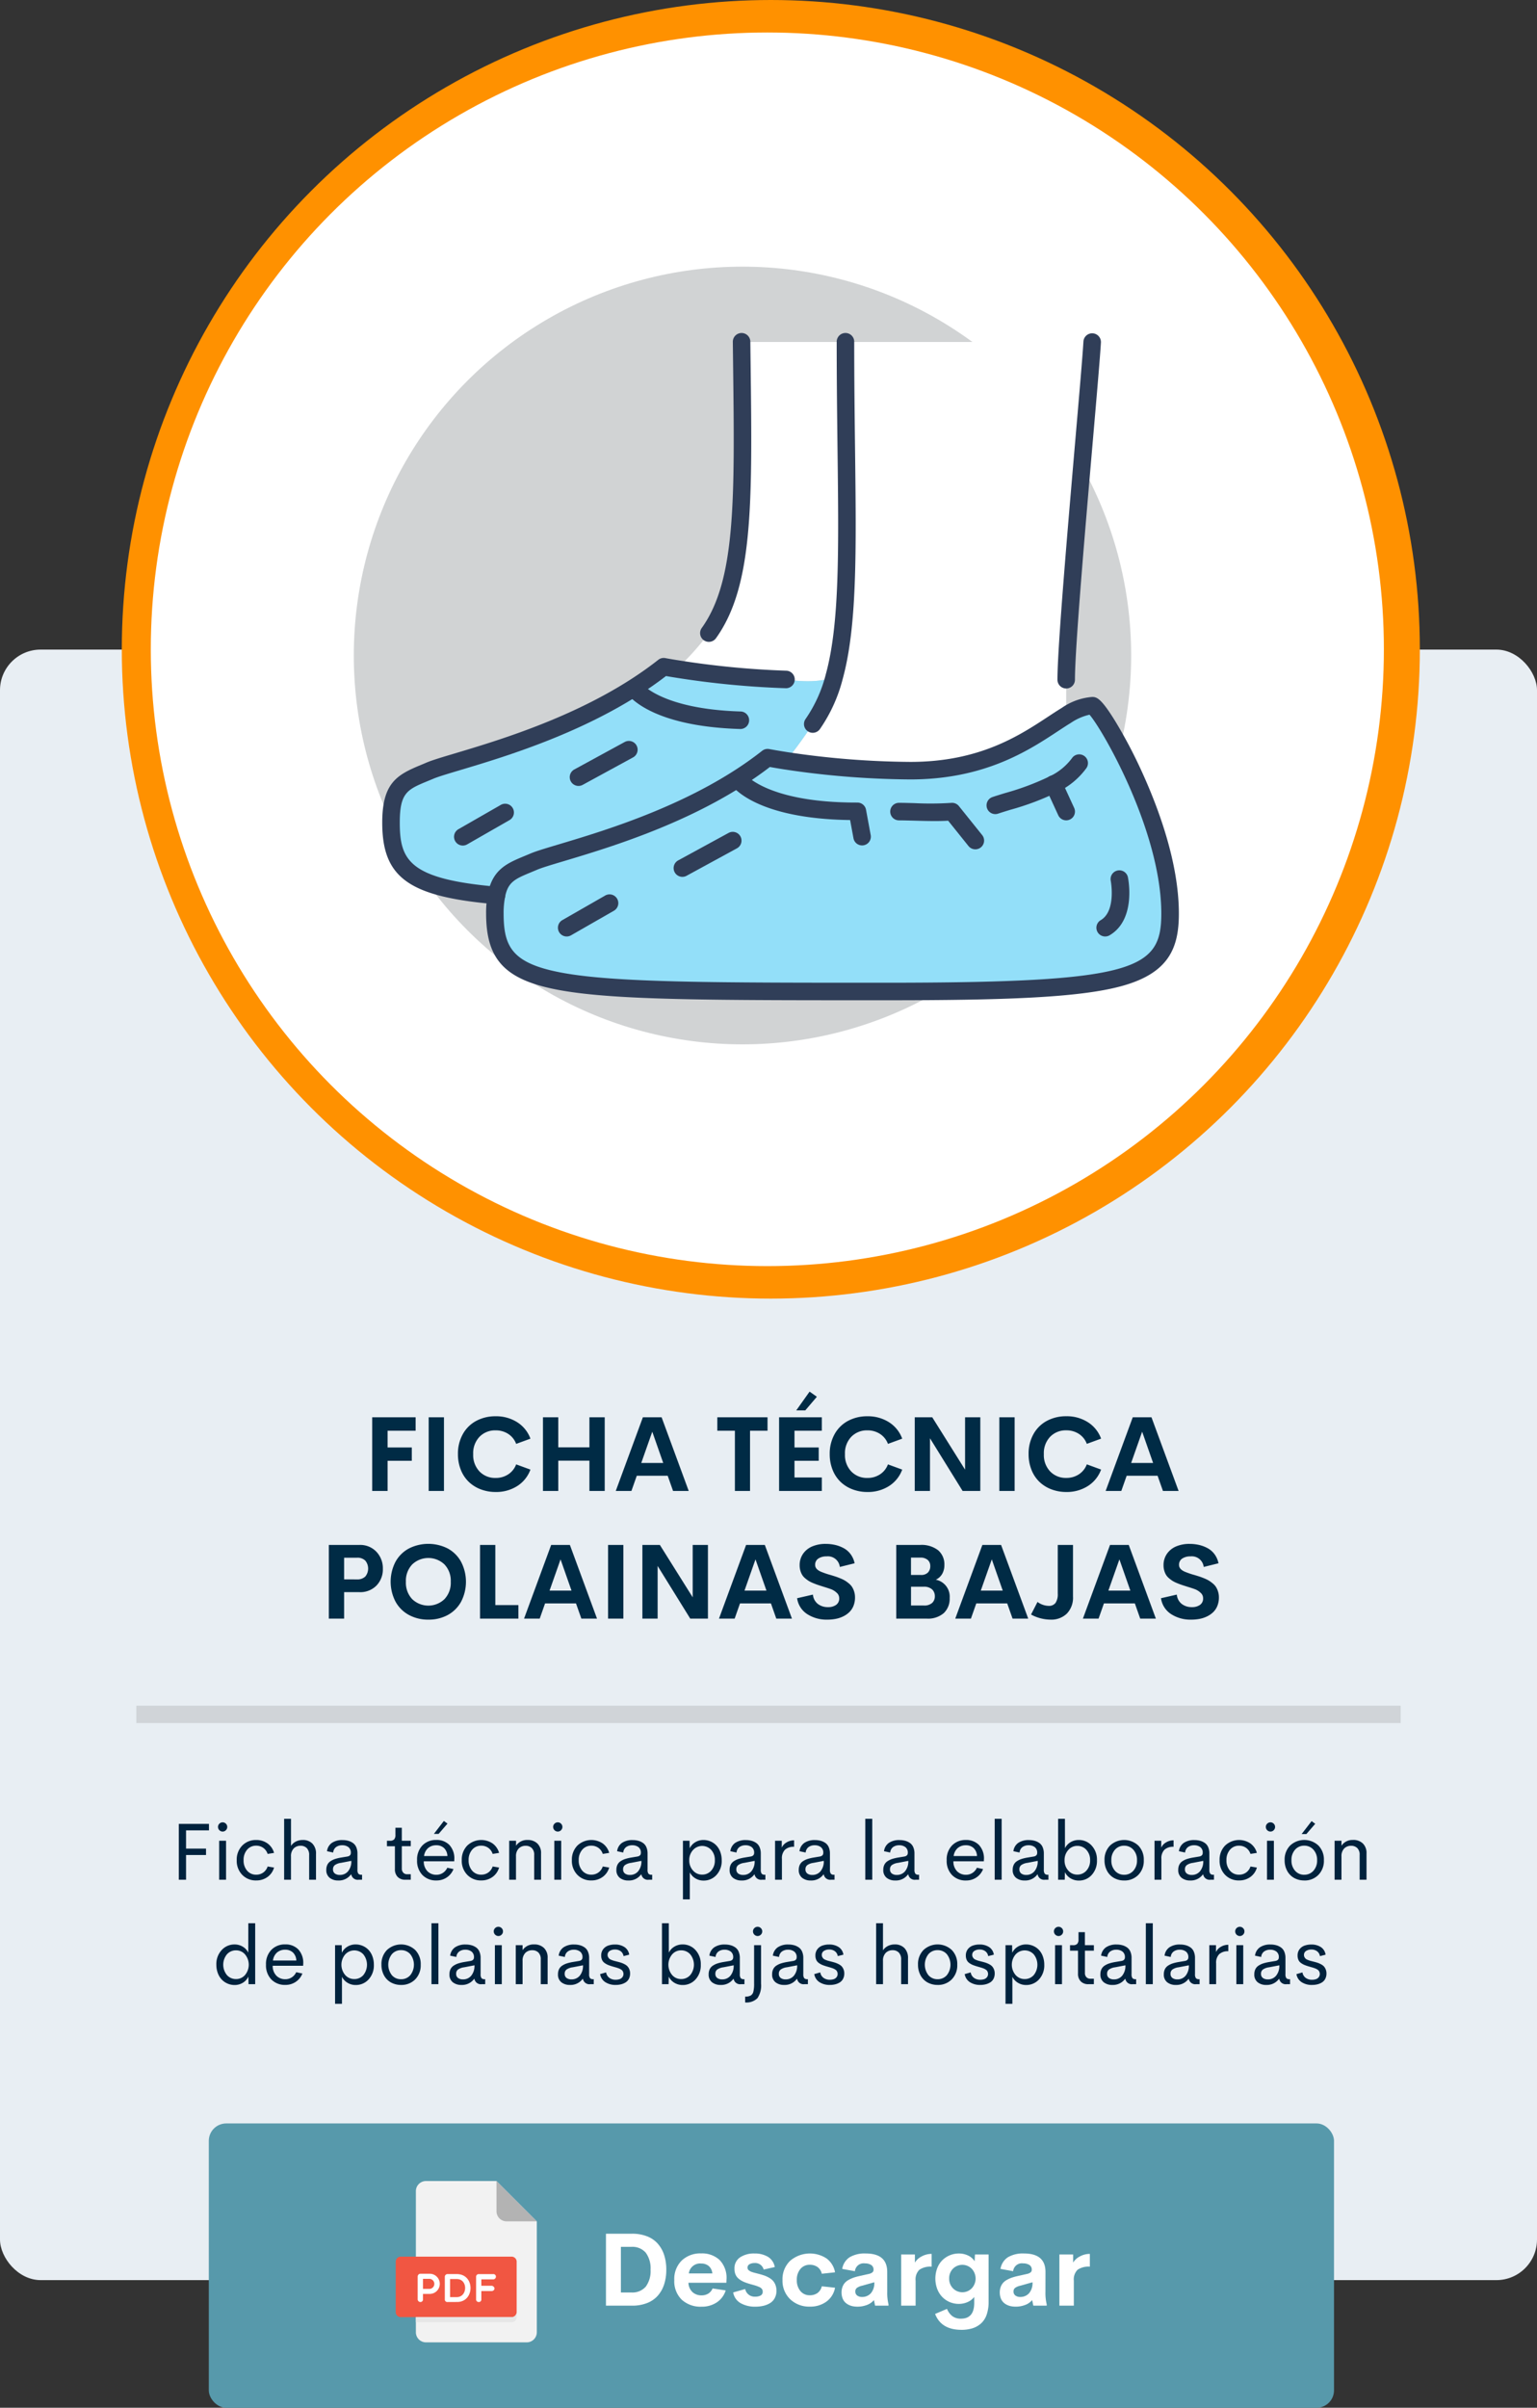 <svg xmlns="http://www.w3.org/2000/svg" width="265" height="414.95" viewBox="0 0 265 414.95">
  <rect x="0" y="0" width="265" height="414.95" fill="#333333" stroke="none"/>
  <g id="Grupo_13607" data-name="Grupo 13607" transform="translate(-4629 1803.95)">
    <rect id="Rectángulo_3321" data-name="Rectángulo 3321" width="265" height="281" rx="7" transform="translate(4629 -1692)" fill="#e8eef3"/>
    <circle id="Elipse_857" data-name="Elipse 857" cx="111.9" cy="111.9" r="111.9" transform="translate(4650 -1803.95)" fill="#ff9100"/>
    <circle id="Elipse_860" data-name="Elipse 860" cx="106.3" cy="106.3" r="106.3" transform="translate(4655 -1798.35)" fill="#fff"/>
    <line id="Línea_245" data-name="Línea 245" x2="218" transform="translate(4652.5 -1508.5)" fill="none" stroke="#707070" stroke-width="3" opacity="0.2"/>
    <g id="Grupo_13602" data-name="Grupo 13602" transform="translate(4690 -1757.996)">
      <circle id="Elipse_514" data-name="Elipse 514" cx="67.014" cy="67.014" r="67.014" fill="#d1d3d4"/>
      <g id="Grupo_13269" data-name="Grupo 13269" transform="translate(4.903 11.471)">
        <g id="Grupo_13268" data-name="Grupo 13268">
          <g id="Grupo_13267" data-name="Grupo 13267">
            <g id="Grupo_13265" data-name="Grupo 13265" transform="translate(1.511 1.511)">
              <path id="Trazado_19660" data-name="Trazado 19660" d="M2206.464,5054.658c1.3,0,13.432,20.149,13.432,35.821,0,11.574-7.1,13.432-49.252,13.432-58.386,0-67.162,0-67.162-13.432a15.342,15.342,0,0,1,.269-3.114c.717-3.826,3.046-4.386,6.447-5.842,4.165-1.769,25.365-6.157,40.3-17.91,0,0,1.163.223,3.179.538a149.388,149.388,0,0,0,21.447,1.7c14.351,0,21.716-6.38,26.865-9.515A9.136,9.136,0,0,1,2206.464,5054.658Z" transform="translate(-2085.572 -4991.973)" fill="#93dff9"/>
              <path id="Trazado_19661" data-name="Trazado 19661" d="M2311.146,4863.357c3.2-11.71,1.926-29.821,1.926-57.648h42.536c-.38,6.716-4.478,49.812-4.478,58.207v6.157c-5.149,3.135-12.514,9.514-26.865,9.514a149.568,149.568,0,0,1-21.448-1.7,76.32,76.32,0,0,0,4.613-6.335A25.326,25.326,0,0,0,2311.146,4863.357Z" transform="translate(-2234.715 -4805.709)" fill="#fff"/>
              <path id="Trazado_19662" data-name="Trazado 19662" d="M2257.061,4805.709c0,27.827,1.277,45.938-1.926,57.648-2.864,1.456-8.328.516-8.328.516a151.378,151.378,0,0,1-18.85-1.815,44.826,44.826,0,0,0,5.553-6.179c6.491-9.044,5.931-24.425,5.64-50.17Z" transform="translate(-2178.705 -4805.709)" fill="#fff"/>
              <path id="Trazado_19663" data-name="Trazado 19663" d="M2108.784,5029.663a25.3,25.3,0,0,1-3.714,8.194,76.433,76.433,0,0,1-4.613,6.336c-2.016-.314-3.179-.538-3.179-.538-14.933,11.754-36.133,16.142-40.3,17.911-3.4,1.455-5.73,2.015-6.447,5.841-15.044-1.3-18.179-4.521-18.179-12.558,0-6.717,2.552-7.186,6.717-8.955s25.365-6.156,40.3-17.91c0,0,.806.157,2.239.381a151.3,151.3,0,0,0,18.85,1.814S2105.92,5031.119,2108.784,5029.663Z" transform="translate(-2032.354 -4972.016)" fill="#93dff9"/>
            </g>
            <g id="Grupo_13266" data-name="Grupo 13266">
              <path id="Trazado_19664" data-name="Trazado 19664" d="M2245.52,4852.9a1.511,1.511,0,0,1-1.227-2.392c5.854-8.157,5.685-22.109,5.406-45.224q-.024-1.98-.048-4.049a1.511,1.511,0,1,1,3.021-.034q.023,2.068.048,4.046c.287,23.734.461,38.059-5.972,47.022A1.509,1.509,0,0,1,2245.52,4852.9Z" transform="translate(-2189.205 -4799.708)" fill="#303e58"/>
              <path id="Trazado_19665" data-name="Trazado 19665" d="M2490.2,4860.937a1.511,1.511,0,0,1-1.511-1.511c0-5.574,1.786-26.276,3.089-41.392.677-7.842,1.261-14.614,1.39-16.9a1.511,1.511,0,0,1,3.017.171c-.132,2.332-.69,8.8-1.4,16.99-1.3,15.062-3.079,35.688-3.079,41.132A1.511,1.511,0,0,1,2490.2,4860.937Z" transform="translate(-2372.273 -4799.708)" fill="#303e58"/>
              <path id="Trazado_19666" data-name="Trazado 19666" d="M2316.648,4868.572a1.511,1.511,0,0,1-1.227-2.392,23.815,23.815,0,0,0,3.485-7.713c2.377-8.687,2.224-21.316,2.014-38.794-.066-5.509-.141-11.753-.141-18.453a1.511,1.511,0,1,1,3.021,0c0,6.682.075,12.917.142,18.417.213,17.724.367,30.531-2.121,39.629a26.771,26.771,0,0,1-3.944,8.676A1.509,1.509,0,0,1,2316.648,4868.572Z" transform="translate(-2242.423 -4799.708)" fill="#303e58"/>
              <path id="Trazado_19667" data-name="Trazado 19667" d="M2166.155,5100.933c-29.736,0-46.117,0-55.739-1.7-9.549-1.689-12.934-5.154-12.934-13.241a16.729,16.729,0,0,1,.3-3.408c.8-4.223,3.364-5.287,6.335-6.518.322-.133.655-.271,1-.418.961-.409,2.6-.9,4.864-1.575,8.228-2.46,23.543-7.041,35.094-16.133a1.508,1.508,0,0,1,1.219-.3c.012,0,1.166.222,3.125.529a147.745,147.745,0,0,0,21.217,1.683c11.889,0,18.732-4.5,23.729-7.785.826-.543,1.607-1.057,2.351-1.509a10.631,10.631,0,0,1,5.263-1.9c.813,0,1.572.295,3.931,4.109a82.471,82.471,0,0,1,4.646,8.808c2.9,6.357,6.366,15.753,6.366,24.415,0,5.894-1.689,10.277-9.933,12.514C2199.5,5100.535,2186.346,5100.933,2166.155,5100.933Zm-19.755-40.2c-11.929,9.167-27.261,13.752-35.556,16.233-2.091.625-3.742,1.119-4.545,1.46-.352.151-.7.293-1.028.431-2.769,1.147-4.032,1.67-4.525,4.3l-.007.033a13.991,13.991,0,0,0-.237,2.8c0,5.822,1.508,8.685,10.439,10.265,9.362,1.656,26.621,1.656,55.213,1.656,43.339,0,47.741-2.26,47.741-11.921,0-14.141-10.122-31.7-12.379-34.273a9.49,9.49,0,0,0-3.235,1.423c-.7.425-1.457.924-2.261,1.453-5.016,3.3-12.595,8.281-25.389,8.281a150.625,150.625,0,0,1-21.671-1.718h-.009C2147.814,5060.977,2146.948,5060.829,2146.4,5060.731Zm54.875-9.259Z" transform="translate(-2079.572 -4985.973)" fill="#303e58"/>
              <path id="Trazado_19668" data-name="Trazado 19668" d="M2227.384,5148.713a1.511,1.511,0,0,1-.724-2.838l8.708-4.747a1.511,1.511,0,0,1,1.446,2.653l-8.708,4.747A1.505,1.505,0,0,1,2227.384,5148.713Z" transform="translate(-2175.633 -5055.022)" fill="#303e58"/>
              <path id="Trazado_19669" data-name="Trazado 19669" d="M2148.164,5191.12a1.511,1.511,0,0,1-.753-2.821l7.342-4.208a1.511,1.511,0,1,1,1.5,2.621l-7.342,4.208A1.5,1.5,0,0,1,2148.164,5191.12Z" transform="translate(-2116.361 -5087.153)" fill="#303e58"/>
              <path id="Trazado_19670" data-name="Trazado 19670" d="M2516.872,5178.62a1.511,1.511,0,0,1-.767-2.813c2.707-1.589,1.737-6.757,1.726-6.809a1.511,1.511,0,0,1,2.958-.614c.062.3,1.467,7.316-3.154,10.028A1.5,1.5,0,0,1,2516.872,5178.62Z" transform="translate(-2392.229 -5074.653)" fill="#303e58"/>
              <path id="Trazado_19671" data-name="Trazado 19671" d="M2441.652,5098.252a1.511,1.511,0,0,1-.482-2.943c.666-.224,1.42-.454,2.22-.7a44.887,44.887,0,0,0,7.611-2.855,10.187,10.187,0,0,0,3.86-3.133,1.511,1.511,0,0,1,2.508,1.686,13.1,13.1,0,0,1-4.968,4.125,47.234,47.234,0,0,1-8.128,3.067c-.778.237-1.513.462-2.138.672A1.5,1.5,0,0,1,2441.652,5098.252Z" transform="translate(-2335.95 -5015.374)" fill="#303e58"/>
              <path id="Trazado_19672" data-name="Trazado 19672" d="M2388.848,5129.136a1.507,1.507,0,0,1-1.179-.564l-3.506-4.368c-1.769.108-3.948.047-5.9-.007-.957-.026-1.86-.051-2.576-.051a1.511,1.511,0,1,1,0-3.022c.758,0,1.682.026,2.661.053a55.946,55.946,0,0,0,6.339-.044,1.512,1.512,0,0,1,1.334.557l4.007,4.991a1.51,1.51,0,0,1-1.177,2.457Z" transform="translate(-2286.592 -5040.191)" fill="#303e58"/>
              <path id="Trazado_19673" data-name="Trazado 19673" d="M2287.456,5113.621a1.51,1.51,0,0,1-1.484-1.236l-.58-3.137c-16.145-.225-20.219-5.631-20.64-6.263l2.515-1.675-.018-.026c.036.05,3.788,4.95,19.2,4.95.069,0,.134.006.2,0a1.511,1.511,0,0,1,1.486,1.236l.807,4.366a1.509,1.509,0,0,1-1.487,1.785Z" transform="translate(-2204.724 -5025.347)" fill="#303e58"/>
              <path id="Trazado_19674" data-name="Trazado 19674" d="M2483.747,5110.1a1.51,1.51,0,0,1-1.374-.881l-2.171-4.725a1.511,1.511,0,1,1,2.746-1.261l2.171,4.725a1.511,1.511,0,0,1-1.372,2.142Z" transform="translate(-2365.821 -5026.149)" fill="#303e58"/>
              <path id="Trazado_19675" data-name="Trazado 19675" d="M2046.045,5064.429c-.044,0-.087,0-.132-.006-14.99-1.293-19.56-4.579-19.56-14.062,0-6.844,2.541-8.239,6.685-9.949.307-.127.624-.257.951-.4.958-.406,2.594-.9,4.86-1.574,8.228-2.46,23.542-7.041,35.094-16.132a1.506,1.506,0,0,1,1.223-.3c.008,0,.8.155,2.182.37a149.694,149.694,0,0,0,18.663,1.8,1.511,1.511,0,0,1-.091,3.021,152.85,152.85,0,0,1-19.045-1.833c-.679-.105-1.219-.2-1.6-.264-11.929,9.166-27.261,13.751-35.556,16.232-2.09.625-3.742,1.119-4.545,1.46-.337.144-.664.278-.98.408-3.5,1.446-4.816,1.987-4.816,7.156,0,6.527,1.657,9.746,16.8,11.053a1.511,1.511,0,0,1-.128,3.016Z" transform="translate(-2026.354 -4966.015)" fill="#303e58"/>
              <path id="Trazado_19676" data-name="Trazado 19676" d="M2156.255,5086.476a1.511,1.511,0,0,1-.724-2.838l8.708-4.746a1.511,1.511,0,0,1,1.446,2.653l-8.708,4.747A1.506,1.506,0,0,1,2156.255,5086.476Z" transform="translate(-2122.415 -5008.455)" fill="#303e58"/>
              <path id="Trazado_19677" data-name="Trazado 19677" d="M2077.035,5128.883a1.511,1.511,0,0,1-.753-2.822l7.341-4.209a1.511,1.511,0,0,1,1.5,2.622l-7.341,4.208A1.5,1.5,0,0,1,2077.035,5128.883Z" transform="translate(-2063.142 -5040.586)" fill="#303e58"/>
              <path id="Trazado_19678" data-name="Trazado 19678" d="M2213.259,5047h-.046c-15.317-.458-19.2-5.658-19.594-6.25l2.518-1.67-.018-.026c.032.045,3.435,4.514,17.184,4.926a1.511,1.511,0,0,1-.044,3.021Z" transform="translate(-2151.502 -4978.789)" fill="#303e58"/>
            </g>
          </g>
        </g>
      </g>
    </g>
    <path id="Trazado_20125" data-name="Trazado 20125" d="M43.661,6.62H38.827V9.5H43V11.8H38.827V17H36.173V4.3h7.488ZM45.911,17V4.3h2.637V17Zm11.54.176a7.089,7.089,0,0,1-2.588-.466,6.087,6.087,0,0,1-2.061-1.3,5.864,5.864,0,0,1-1.354-2.065,7.2,7.2,0,0,1-.492-2.7A6.879,6.879,0,0,1,51.8,7.2a5.744,5.744,0,0,1,2.316-2.281,6.935,6.935,0,0,1,3.335-.791,6.739,6.739,0,0,1,3.727,1.028,5.629,5.629,0,0,1,2.276,2.83l-2.461.9a3.479,3.479,0,0,0-1.362-1.714,3.891,3.891,0,0,0-2.18-.615,3.73,3.73,0,0,0-2.777,1.107,4.075,4.075,0,0,0-1.09,2.988,4.081,4.081,0,0,0,1.094,2.993,3.726,3.726,0,0,0,2.773,1.112,3.876,3.876,0,0,0,2.175-.62,3.5,3.5,0,0,0,1.367-1.718l2.461.9a5.652,5.652,0,0,1-2.276,2.834A6.718,6.718,0,0,1,57.451,17.176ZM73.623,4.3H76.26V17H73.623V11.779h-5.37V17H65.616V4.3h2.637V9.485h5.37ZM88.046,17l-.923-2.619H81.788L80.865,17h-2.7L82.843,4.3h3.226L90.744,17Zm-5.484-4.825H86.35L84.46,6.787ZM104.332,4.3V6.62h-3.015V17h-2.61V6.62H95.675V4.3ZM112.84.767l-2,2.347h-1.556l2.3-3.234Zm.853,5.854h-4.711V9.5h4.175V11.8h-4.175v2.874h4.711V17h-7.365V4.3h7.365Zm7.857,10.556a7.089,7.089,0,0,1-2.588-.466,6.087,6.087,0,0,1-2.061-1.3,5.864,5.864,0,0,1-1.354-2.065,7.2,7.2,0,0,1-.492-2.7A6.879,6.879,0,0,1,115.9,7.2a5.744,5.744,0,0,1,2.316-2.281,6.935,6.935,0,0,1,3.335-.791,6.739,6.739,0,0,1,3.727,1.028,5.629,5.629,0,0,1,2.276,2.83l-2.461.9a3.479,3.479,0,0,0-1.362-1.714,3.891,3.891,0,0,0-2.18-.615,3.73,3.73,0,0,0-2.777,1.107,4.075,4.075,0,0,0-1.09,2.988,4.081,4.081,0,0,0,1.094,2.993,3.726,3.726,0,0,0,2.773,1.112,3.876,3.876,0,0,0,2.175-.62,3.5,3.5,0,0,0,1.367-1.718l2.461.9a5.652,5.652,0,0,1-2.276,2.834A6.718,6.718,0,0,1,121.55,17.176ZM138.39,4.3h2.628V17h-3.05l-5.625-9.079V17h-2.628V4.3h3.015l5.66,9.026ZM144.3,17V4.3h2.637V17Zm11.54.176a7.089,7.089,0,0,1-2.588-.466,6.087,6.087,0,0,1-2.061-1.3,5.864,5.864,0,0,1-1.354-2.065,7.2,7.2,0,0,1-.492-2.7,6.879,6.879,0,0,1,.844-3.45,5.744,5.744,0,0,1,2.316-2.281,6.935,6.935,0,0,1,3.335-.791,6.739,6.739,0,0,1,3.727,1.028,5.629,5.629,0,0,1,2.276,2.83l-2.461.9a3.479,3.479,0,0,0-1.362-1.714,3.891,3.891,0,0,0-2.18-.615,3.73,3.73,0,0,0-2.777,1.107,4.075,4.075,0,0,0-1.09,2.988,4.081,4.081,0,0,0,1.094,2.993,3.726,3.726,0,0,0,2.773,1.112,3.876,3.876,0,0,0,2.175-.62,3.5,3.5,0,0,0,1.367-1.718l2.461.9a5.652,5.652,0,0,1-2.276,2.834A6.718,6.718,0,0,1,155.845,17.176ZM172.509,17l-.923-2.619h-5.335L165.328,17h-2.7l4.676-12.7h3.226L175.207,17Zm-5.484-4.825h3.788l-1.89-5.388ZM33.976,26.3A3.822,3.822,0,0,1,36.9,27.482,4.112,4.112,0,0,1,38.01,30.4a4.011,4.011,0,0,1-1.1,2.9,3.891,3.891,0,0,1-2.936,1.138H31.33V39H28.693V26.3Zm-.439,5.941a1.938,1.938,0,0,0,1.45-.5,2.166,2.166,0,0,0,0-2.733,1.92,1.92,0,0,0-1.446-.505H31.33v3.735ZM45.85,39.176a6.9,6.9,0,0,1-3.335-.8,5.766,5.766,0,0,1-2.316-2.29,7.465,7.465,0,0,1,0-6.9,5.744,5.744,0,0,1,2.316-2.281,7.418,7.418,0,0,1,6.667,0A5.752,5.752,0,0,1,51.492,29.2a7.465,7.465,0,0,1,0,6.9,5.766,5.766,0,0,1-2.316,2.29A6.885,6.885,0,0,1,45.85,39.176Zm-2.777-3.529a4.025,4.025,0,0,0,5.555,0,4.1,4.1,0,0,0,1.09-3,4.075,4.075,0,0,0-1.09-2.988,4.036,4.036,0,0,0-5.555,0,4.075,4.075,0,0,0-1.09,2.988A4.1,4.1,0,0,0,43.072,35.647ZM57.4,36.671H61.38V39H54.762V26.3H57.4ZM72.234,39l-.923-2.619H65.977L65.054,39h-2.7l4.676-12.7h3.226L74.933,39ZM66.75,34.175h3.788l-1.89-5.388ZM76.84,39V26.3h2.637V39ZM91.43,26.3h2.628V39h-3.05l-5.625-9.079V39H82.755V26.3H85.77l5.66,9.026ZM105.844,39l-.923-2.619H99.586L98.663,39h-2.7l4.676-12.7h3.226L108.542,39Zm-5.484-4.825h3.788l-1.89-5.388Zm14.309,5a6.136,6.136,0,0,1-3.524-.971,3.9,3.9,0,0,1-1.714-2.72l2.725-.624a2.314,2.314,0,0,0,.839,1.6,2.785,2.785,0,0,0,1.78.558,2.3,2.3,0,0,0,1.389-.391,1.319,1.319,0,0,0,.527-1.156,1.233,1.233,0,0,0-.448-.94,2.929,2.929,0,0,0-.892-.576q-.444-.171-1.428-.47-.132-.044-.193-.062-.5-.158-.809-.264t-.76-.294a5.063,5.063,0,0,1-.738-.369,5.405,5.405,0,0,1-.611-.457,2.394,2.394,0,0,1-.51-.584,3.1,3.1,0,0,1-.308-.729,3.219,3.219,0,0,1-.123-.905,3.4,3.4,0,0,1,.593-2,3.633,3.633,0,0,1,1.6-1.274,5.822,5.822,0,0,1,2.29-.426,7.233,7.233,0,0,1,1.657.185,5.8,5.8,0,0,1,1.481.567,3.628,3.628,0,0,1,1.182,1.046,3.933,3.933,0,0,1,.672,1.542l-2.549.633a2.065,2.065,0,0,0-2.285-1.819,2.5,2.5,0,0,0-1.415.369,1.251,1.251,0,0,0-.554,1.116q0,.694.923,1.125a13.752,13.752,0,0,0,1.767.606q.519.158.844.264t.817.308a5.68,5.68,0,0,1,.8.391,5.918,5.918,0,0,1,.668.488,2.627,2.627,0,0,1,.567.633,3.422,3.422,0,0,1,.347.787,3.288,3.288,0,0,1,.141.98,3.85,3.85,0,0,1-.255,1.433,3.118,3.118,0,0,1-.7,1.081,4.058,4.058,0,0,1-1.05.743,5.1,5.1,0,0,1-1.292.439A7.431,7.431,0,0,1,114.668,39.176Zm18.677-6.882a2.971,2.971,0,0,1,2.391,3.146,3.41,3.41,0,0,1-1.011,2.606,4.176,4.176,0,0,1-2.971.954h-5.229V26.3h4.113a4.66,4.66,0,0,1,3.107.918,3.186,3.186,0,0,1,1.077,2.562,2.988,2.988,0,0,1-.374,1.507A2.46,2.46,0,0,1,133.345,32.294Zm-2.681-3.806h-1.6v2.988h1.714a1.606,1.606,0,0,0,1.213-.422,1.534,1.534,0,0,0,.4-1.107,1.363,1.363,0,0,0-.439-1.059A1.859,1.859,0,0,0,130.664,28.488Zm.6,8.253a2.025,2.025,0,0,0,1.455-.448,1.524,1.524,0,0,0,.461-1.143,1.6,1.6,0,0,0-.466-1.178,2.061,2.061,0,0,0-1.5-.466h-2.145v3.234ZM146.581,39l-.923-2.619h-5.335L139.4,39h-2.7l4.676-12.7H144.6L149.279,39ZM141.1,34.175h3.788L143,28.787Zm12.023,5a7.182,7.182,0,0,1-3.357-.879l1.116-2.171a3.317,3.317,0,0,0,1.925.677,1.389,1.389,0,0,0,1.178-.505,2.653,2.653,0,0,0,.387-1.6V26.3H157v8.886a3.949,3.949,0,0,1-1.059,2.949A3.855,3.855,0,0,1,153.12,39.176ZM168.589,39l-.923-2.619h-5.335L161.408,39h-2.7l4.676-12.7h3.226L171.287,39ZM163.1,34.175h3.788L165,28.787Zm14.309,5a6.136,6.136,0,0,1-3.524-.971,3.9,3.9,0,0,1-1.714-2.72l2.725-.624a2.314,2.314,0,0,0,.839,1.6,2.785,2.785,0,0,0,1.78.558,2.3,2.3,0,0,0,1.389-.391,1.319,1.319,0,0,0,.527-1.156,1.233,1.233,0,0,0-.448-.94,2.929,2.929,0,0,0-.892-.576q-.444-.171-1.428-.47-.132-.044-.193-.062-.5-.158-.809-.264t-.76-.294a5.063,5.063,0,0,1-.738-.369,5.405,5.405,0,0,1-.611-.457,2.394,2.394,0,0,1-.51-.584,3.1,3.1,0,0,1-.308-.729,3.219,3.219,0,0,1-.123-.905,3.4,3.4,0,0,1,.593-2,3.633,3.633,0,0,1,1.6-1.274,5.822,5.822,0,0,1,2.29-.426,7.233,7.233,0,0,1,1.657.185,5.8,5.8,0,0,1,1.481.567,3.628,3.628,0,0,1,1.182,1.046,3.933,3.933,0,0,1,.672,1.542l-2.549.633a2.065,2.065,0,0,0-2.285-1.819,2.5,2.5,0,0,0-1.415.369,1.251,1.251,0,0,0-.554,1.116q0,.694.923,1.125a13.752,13.752,0,0,0,1.767.606q.519.158.844.264t.817.308a5.68,5.68,0,0,1,.8.391,5.918,5.918,0,0,1,.668.488,2.627,2.627,0,0,1,.567.633,3.422,3.422,0,0,1,.347.787,3.288,3.288,0,0,1,.141.98,3.85,3.85,0,0,1-.255,1.433,3.118,3.118,0,0,1-.7,1.081,4.058,4.058,0,0,1-1.05.743,5.1,5.1,0,0,1-1.292.439A7.431,7.431,0,0,1,177.413,39.176Z" transform="translate(4657 -1564)" fill="#002b45"/>
    <path id="Trazado_20130" data-name="Trazado 20130" d="M8.029,5.489H4.078V8.634H7.523V9.741H4.078V14H2.827V4.375h5.2Zm2.358.212a.805.805,0,0,1-.8-.8.758.758,0,0,1,.236-.561.775.775,0,0,1,.564-.232.767.767,0,0,1,.557.232.758.758,0,0,1,.236.561.77.77,0,0,1-.236.564A.762.762,0,0,1,10.387,5.7Zm-.6,8.3V7.28h1.189V14Zm6.385.123a3.237,3.237,0,0,1-2.406-.964,3.438,3.438,0,0,1-.95-2.522,3.445,3.445,0,0,1,.947-2.522,3.234,3.234,0,0,1,2.41-.964,3.26,3.26,0,0,1,1.945.588,2.967,2.967,0,0,1,1.131,1.634l-1.107.178A2.045,2.045,0,0,0,17.38,8.5a2.066,2.066,0,0,0-1.217-.369,1.987,1.987,0,0,0-1.555.69A2.63,2.63,0,0,0,14,10.637a2.617,2.617,0,0,0,.612,1.808,1.991,1.991,0,0,0,1.555.687,2.066,2.066,0,0,0,1.217-.369,2.045,2.045,0,0,0,.759-1.046l1.107.185a2.97,2.97,0,0,1-1.138,1.63A3.255,3.255,0,0,1,16.17,14.123ZM24.2,7.15a2.245,2.245,0,0,1,1.661.622,2.415,2.415,0,0,1,.622,1.784V14H25.3V9.782a1.653,1.653,0,0,0-.41-1.237,1.461,1.461,0,0,0-1.06-.4,1.626,1.626,0,0,0-1.186.458,1.862,1.862,0,0,0-.475,1.374V14H20.99V3.5h1.183V8.169a2.186,2.186,0,0,1,.844-.752A2.574,2.574,0,0,1,24.2,7.15Zm6.111,6.979a2.287,2.287,0,0,1-1.473-.461,1.657,1.657,0,0,1-.578-1.377,1.957,1.957,0,0,1,.185-.878,1.549,1.549,0,0,1,.547-.612,3.281,3.281,0,0,1,.79-.379,7.3,7.3,0,0,1,1.022-.243L31.893,10q.595-.109.595-.622a1.174,1.174,0,0,0-.42-1A1.713,1.713,0,0,0,31,8.06a1.745,1.745,0,0,0-1.053.308,1.287,1.287,0,0,0-.5.943l-1.066-.226a2.052,2.052,0,0,1,.841-1.439,3.141,3.141,0,0,1,1.832-.482,3.716,3.716,0,0,1,.974.12,2.647,2.647,0,0,1,.813.376,1.686,1.686,0,0,1,.581.725,2.7,2.7,0,0,1,.208,1.1v2.775a1.136,1.136,0,0,0,.154.7.664.664,0,0,0,.53.181h.109V14h-.588a1.121,1.121,0,0,1-1.271-.909h-.055A2.568,2.568,0,0,1,30.314,14.13Zm.273-.957a1.793,1.793,0,0,0,1.442-.649,2.674,2.674,0,0,0,.547-1.777l-1.777.342a2.392,2.392,0,0,0-1.042.373.867.867,0,0,0-.338.735.857.857,0,0,0,.325.738A1.388,1.388,0,0,0,30.587,13.173ZM41.88,14a1.766,1.766,0,0,1-1.312-.482,1.823,1.823,0,0,1-.479-1.343V8.224H38.715V7.28h.506a.971.971,0,0,0,.742-.236,1.161,1.161,0,0,0,.215-.79V5.038h1.1V7.28h1.545v.943H41.279v3.828a1.019,1.019,0,0,0,.256.742.9.9,0,0,0,.673.263h.615V14Zm7.273-9.673L47.623,6.1h-.813l1.716-2.229Zm1.176,6.18-.014.321h-5.25a2.375,2.375,0,0,0,.643,1.719,2.11,2.11,0,0,0,1.531.6,2.015,2.015,0,0,0,1.114-.321,2.085,2.085,0,0,0,.766-.889l1.066.226A3.031,3.031,0,0,1,49.038,13.6a3.133,3.133,0,0,1-1.784.526,3.246,3.246,0,0,1-2.42-.937,3.484,3.484,0,0,1-.923-2.557,3.467,3.467,0,0,1,.926-2.55,3.206,3.206,0,0,1,2.382-.937,3.034,3.034,0,0,1,2.259.861A3.4,3.4,0,0,1,50.33,10.507ZM47.219,8.06a2.1,2.1,0,0,0-1.4.475,2.177,2.177,0,0,0-.708,1.384H49.14a2,2,0,0,0-.588-1.384A1.9,1.9,0,0,0,47.219,8.06Zm7.752,6.063a3.237,3.237,0,0,1-2.406-.964,3.438,3.438,0,0,1-.95-2.522,3.445,3.445,0,0,1,.947-2.522,3.5,3.5,0,0,1,4.354-.376,2.967,2.967,0,0,1,1.131,1.634L56.94,9.55A2.045,2.045,0,0,0,56.181,8.5a2.066,2.066,0,0,0-1.217-.369,1.987,1.987,0,0,0-1.555.69,2.63,2.63,0,0,0-.612,1.812,2.617,2.617,0,0,0,.612,1.808,1.991,1.991,0,0,0,1.555.687,2.066,2.066,0,0,0,1.217-.369,2.045,2.045,0,0,0,.759-1.046l1.107.185a2.97,2.97,0,0,1-1.138,1.63A3.255,3.255,0,0,1,54.971,14.123ZM62.962,7.15a2.337,2.337,0,0,1,1.692.608,2.269,2.269,0,0,1,.632,1.716V14H64.1V9.741a1.589,1.589,0,0,0-.41-1.2,1.466,1.466,0,0,0-1.053-.39,1.626,1.626,0,0,0-1.2.461,1.872,1.872,0,0,0-.472,1.371V14H59.791V7.28h1.183v.861A2.244,2.244,0,0,1,62.962,7.15ZM68.171,5.7a.805.805,0,0,1-.8-.8.758.758,0,0,1,.236-.561.775.775,0,0,1,.564-.232.767.767,0,0,1,.557.232.758.758,0,0,1,.236.561.77.77,0,0,1-.236.564A.762.762,0,0,1,68.171,5.7Zm-.6,8.3V7.28h1.189V14Zm6.385.123a3.237,3.237,0,0,1-2.406-.964,3.438,3.438,0,0,1-.95-2.522,3.445,3.445,0,0,1,.947-2.522A3.5,3.5,0,0,1,75.9,7.738a2.967,2.967,0,0,1,1.131,1.634l-1.107.178A2.045,2.045,0,0,0,75.165,8.5a2.066,2.066,0,0,0-1.217-.369,1.987,1.987,0,0,0-1.555.69,2.63,2.63,0,0,0-.612,1.812,2.617,2.617,0,0,0,.612,1.808,1.991,1.991,0,0,0,1.555.687,2.066,2.066,0,0,0,1.217-.369,2.045,2.045,0,0,0,.759-1.046l1.107.185a2.97,2.97,0,0,1-1.138,1.63A3.255,3.255,0,0,1,73.955,14.123Zm6.371.007a2.287,2.287,0,0,1-1.473-.461,1.657,1.657,0,0,1-.578-1.377,1.957,1.957,0,0,1,.185-.878,1.549,1.549,0,0,1,.547-.612,3.281,3.281,0,0,1,.79-.379,7.3,7.3,0,0,1,1.022-.243L81.9,10q.595-.109.595-.622a1.174,1.174,0,0,0-.42-1,1.713,1.713,0,0,0-1.063-.318,1.745,1.745,0,0,0-1.053.308,1.287,1.287,0,0,0-.5.943L78.4,9.085a2.052,2.052,0,0,1,.841-1.439,3.141,3.141,0,0,1,1.832-.482,3.716,3.716,0,0,1,.974.12,2.647,2.647,0,0,1,.813.376,1.686,1.686,0,0,1,.581.725,2.7,2.7,0,0,1,.208,1.1v2.775a1.136,1.136,0,0,0,.154.7.664.664,0,0,0,.53.181h.109V14h-.588a1.121,1.121,0,0,1-1.271-.909h-.055A2.568,2.568,0,0,1,80.326,14.13Zm.273-.957a1.793,1.793,0,0,0,1.442-.649,2.674,2.674,0,0,0,.547-1.777l-1.777.342a2.392,2.392,0,0,0-1.042.373.867.867,0,0,0-.338.735.857.857,0,0,0,.325.738A1.388,1.388,0,0,0,80.6,13.173ZM93.293,7.15A3.056,3.056,0,0,1,94.51,7.4a2.993,2.993,0,0,1,1,.69,3.227,3.227,0,0,1,.673,1.107,4.083,4.083,0,0,1,.25,1.449,3.553,3.553,0,0,1-.906,2.536,2.942,2.942,0,0,1-2.232.964,2.66,2.66,0,0,1-1.4-.383,2.509,2.509,0,0,1-.96-1.032v4.655H89.746V7.28h1.142l.027,1.306a2.46,2.46,0,0,1,.957-1.049A2.685,2.685,0,0,1,93.293,7.15Zm-.232,5.968a2.04,2.04,0,0,0,1.555-.68,2.53,2.53,0,0,0,.632-1.794,2.518,2.518,0,0,0-.632-1.791,2.121,2.121,0,0,0-3.134.031,2.52,2.52,0,0,0-.643,1.76,2.53,2.53,0,0,0,.643,1.767A2.05,2.05,0,0,0,93.061,13.118Zm6.788,1.012a2.287,2.287,0,0,1-1.473-.461,1.657,1.657,0,0,1-.578-1.377,1.957,1.957,0,0,1,.185-.878,1.549,1.549,0,0,1,.547-.612,3.281,3.281,0,0,1,.79-.379,7.3,7.3,0,0,1,1.022-.243L101.428,10q.595-.109.595-.622a1.174,1.174,0,0,0-.42-1,1.713,1.713,0,0,0-1.063-.318,1.745,1.745,0,0,0-1.053.308,1.287,1.287,0,0,0-.5.943l-1.066-.226a2.052,2.052,0,0,1,.841-1.439,3.141,3.141,0,0,1,1.832-.482,3.716,3.716,0,0,1,.974.12,2.647,2.647,0,0,1,.813.376,1.686,1.686,0,0,1,.581.725,2.7,2.7,0,0,1,.208,1.1v2.775a1.136,1.136,0,0,0,.154.7.664.664,0,0,0,.53.181h.109V14h-.588a1.121,1.121,0,0,1-1.271-.909h-.055A2.568,2.568,0,0,1,99.849,14.13Zm.273-.957a1.793,1.793,0,0,0,1.442-.649,2.674,2.674,0,0,0,.547-1.777l-1.777.342a2.392,2.392,0,0,0-1.042.373.867.867,0,0,0-.338.735.857.857,0,0,0,.325.738A1.388,1.388,0,0,0,100.123,13.173Zm6.665-4.71a2.032,2.032,0,0,1,.834-.9,2.512,2.512,0,0,1,1.292-.355V8.319a2.214,2.214,0,0,0-1.562.5,2.084,2.084,0,0,0-.537,1.593V14h-1.183V7.28h1.155Zm4.983,5.667a2.287,2.287,0,0,1-1.473-.461,1.657,1.657,0,0,1-.578-1.377,1.957,1.957,0,0,1,.185-.878,1.549,1.549,0,0,1,.547-.612,3.281,3.281,0,0,1,.79-.379,7.3,7.3,0,0,1,1.022-.243L113.35,10q.595-.109.595-.622a1.174,1.174,0,0,0-.42-1,1.713,1.713,0,0,0-1.063-.318,1.745,1.745,0,0,0-1.053.308,1.287,1.287,0,0,0-.5.943l-1.066-.226a2.052,2.052,0,0,1,.841-1.439,3.141,3.141,0,0,1,1.832-.482,3.716,3.716,0,0,1,.974.12,2.647,2.647,0,0,1,.813.376,1.686,1.686,0,0,1,.581.725,2.7,2.7,0,0,1,.208,1.1v2.775a1.136,1.136,0,0,0,.154.7.664.664,0,0,0,.53.181h.109V14H115.3a1.121,1.121,0,0,1-1.271-.909h-.055A2.568,2.568,0,0,1,111.771,14.13Zm.273-.957a1.793,1.793,0,0,0,1.442-.649,2.674,2.674,0,0,0,.547-1.777l-1.777.342a2.392,2.392,0,0,0-1.042.373.867.867,0,0,0-.338.735.857.857,0,0,0,.325.738A1.388,1.388,0,0,0,112.044,13.173Zm9.146.827V3.5h1.2V14Zm5.154.13a2.287,2.287,0,0,1-1.473-.461,1.657,1.657,0,0,1-.578-1.377,1.957,1.957,0,0,1,.185-.878,1.549,1.549,0,0,1,.547-.612,3.281,3.281,0,0,1,.79-.379,7.3,7.3,0,0,1,1.022-.243L127.924,10q.595-.109.595-.622a1.174,1.174,0,0,0-.42-1,1.713,1.713,0,0,0-1.063-.318,1.745,1.745,0,0,0-1.053.308,1.287,1.287,0,0,0-.5.943l-1.066-.226a2.052,2.052,0,0,1,.841-1.439,3.141,3.141,0,0,1,1.832-.482,3.716,3.716,0,0,1,.974.12,2.647,2.647,0,0,1,.813.376,1.686,1.686,0,0,1,.581.725,2.7,2.7,0,0,1,.208,1.1v2.775a1.136,1.136,0,0,0,.154.7.664.664,0,0,0,.53.181h.109V14h-.588a1.121,1.121,0,0,1-1.271-.909h-.055A2.568,2.568,0,0,1,126.345,14.13Zm.273-.957a1.793,1.793,0,0,0,1.442-.649,2.674,2.674,0,0,0,.547-1.777l-1.777.342a2.392,2.392,0,0,0-1.042.373.867.867,0,0,0-.338.735.857.857,0,0,0,.325.738A1.388,1.388,0,0,0,126.619,13.173Zm15.025-2.666-.014.321h-5.25a2.375,2.375,0,0,0,.643,1.719,2.11,2.11,0,0,0,1.531.6,2.015,2.015,0,0,0,1.114-.321,2.085,2.085,0,0,0,.766-.889l1.066.226a3.031,3.031,0,0,1-1.148,1.442,3.133,3.133,0,0,1-1.784.526,3.246,3.246,0,0,1-2.42-.937,3.484,3.484,0,0,1-.923-2.557,3.467,3.467,0,0,1,.926-2.55,3.206,3.206,0,0,1,2.382-.937,3.034,3.034,0,0,1,2.259.861A3.4,3.4,0,0,1,141.644,10.507Zm-3.11-2.447a2.1,2.1,0,0,0-1.4.475,2.177,2.177,0,0,0-.708,1.384h4.026a2,2,0,0,0-.588-1.384A1.9,1.9,0,0,0,138.534,8.06ZM143.5,14V3.5h1.2V14Zm5.154.13a2.287,2.287,0,0,1-1.473-.461,1.657,1.657,0,0,1-.578-1.377,1.957,1.957,0,0,1,.185-.878,1.549,1.549,0,0,1,.547-.612,3.28,3.28,0,0,1,.79-.379,7.3,7.3,0,0,1,1.022-.243L150.23,10q.595-.109.595-.622a1.174,1.174,0,0,0-.42-1,1.713,1.713,0,0,0-1.063-.318,1.745,1.745,0,0,0-1.053.308,1.287,1.287,0,0,0-.5.943l-1.066-.226a2.052,2.052,0,0,1,.841-1.439,3.141,3.141,0,0,1,1.832-.482,3.716,3.716,0,0,1,.974.12,2.647,2.647,0,0,1,.813.376,1.686,1.686,0,0,1,.581.725,2.7,2.7,0,0,1,.208,1.1v2.775a1.136,1.136,0,0,0,.154.7.664.664,0,0,0,.53.181h.109V14h-.588a1.121,1.121,0,0,1-1.271-.909h-.055A2.568,2.568,0,0,1,148.651,14.13Zm.273-.957a1.793,1.793,0,0,0,1.442-.649,2.674,2.674,0,0,0,.547-1.777l-1.777.342a2.392,2.392,0,0,0-1.042.373.867.867,0,0,0-.338.735.857.857,0,0,0,.325.738A1.388,1.388,0,0,0,148.924,13.173ZM158,7.15a2.928,2.928,0,0,1,2.222.971,3.541,3.541,0,0,1,.909,2.522,3.567,3.567,0,0,1-.9,2.529,2.922,2.922,0,0,1-2.229.971,2.7,2.7,0,0,1-1.432-.39,2.466,2.466,0,0,1-.96-1.06L155.576,14h-1.142V3.5h1.176l.007,5.065a2.477,2.477,0,0,1,.96-1.036A2.7,2.7,0,0,1,158,7.15Zm-.26,5.968a2.057,2.057,0,0,0,1.572-.687,2.528,2.528,0,0,0,.636-1.788,2.528,2.528,0,0,0-.636-1.788,2.057,2.057,0,0,0-1.572-.687,2.011,2.011,0,0,0-1.559.711,2.549,2.549,0,0,0-.636,1.764,2.554,2.554,0,0,0,.632,1.767A2.012,2.012,0,0,0,157.736,13.118Zm8.08,1.012a3.542,3.542,0,0,1-1.723-.417,3.036,3.036,0,0,1-1.213-1.22,3.748,3.748,0,0,1-.448-1.856,3.423,3.423,0,0,1,.954-2.533,3.578,3.578,0,0,1,4.864,0,3.43,3.43,0,0,1,.95,2.533,3.432,3.432,0,0,1-.954,2.54A3.292,3.292,0,0,1,165.816,14.13Zm-.007-.984a2.064,2.064,0,0,0,1.589-.69,2.587,2.587,0,0,0,.632-1.818,2.577,2.577,0,0,0-.632-1.812,2.064,2.064,0,0,0-1.589-.69,2.035,2.035,0,0,0-1.576.69,2.594,2.594,0,0,0-.625,1.812,2.6,2.6,0,0,0,.625,1.818A2.035,2.035,0,0,0,165.809,13.146Zm6.4-4.683a2.032,2.032,0,0,1,.834-.9,2.512,2.512,0,0,1,1.292-.355V8.319a2.214,2.214,0,0,0-1.562.5,2.084,2.084,0,0,0-.537,1.593V14h-1.183V7.28h1.155Zm4.983,5.667a2.287,2.287,0,0,1-1.473-.461,1.657,1.657,0,0,1-.578-1.377,1.957,1.957,0,0,1,.185-.878,1.549,1.549,0,0,1,.547-.612,3.28,3.28,0,0,1,.79-.379,7.3,7.3,0,0,1,1.022-.243L178.77,10q.595-.109.595-.622a1.174,1.174,0,0,0-.42-1,1.713,1.713,0,0,0-1.063-.318,1.745,1.745,0,0,0-1.053.308,1.287,1.287,0,0,0-.5.943l-1.066-.226a2.052,2.052,0,0,1,.841-1.439,3.141,3.141,0,0,1,1.832-.482,3.716,3.716,0,0,1,.974.12,2.647,2.647,0,0,1,.813.376,1.686,1.686,0,0,1,.581.725,2.7,2.7,0,0,1,.208,1.1v2.775a1.136,1.136,0,0,0,.154.7.664.664,0,0,0,.53.181h.109V14h-.588a1.121,1.121,0,0,1-1.271-.909h-.055A2.568,2.568,0,0,1,177.191,14.13Zm.273-.957a1.793,1.793,0,0,0,1.442-.649,2.674,2.674,0,0,0,.547-1.777l-1.777.342a2.392,2.392,0,0,0-1.042.373.867.867,0,0,0-.338.735.857.857,0,0,0,.325.738A1.388,1.388,0,0,0,177.464,13.173Zm8.162.95a3.237,3.237,0,0,1-2.406-.964,3.438,3.438,0,0,1-.95-2.522,3.445,3.445,0,0,1,.947-2.522,3.5,3.5,0,0,1,4.354-.376A2.967,2.967,0,0,1,188.7,9.372L187.6,9.55a2.045,2.045,0,0,0-.759-1.046,2.066,2.066,0,0,0-1.217-.369,1.987,1.987,0,0,0-1.555.69,2.63,2.63,0,0,0-.612,1.812,2.617,2.617,0,0,0,.612,1.808,1.991,1.991,0,0,0,1.555.687,2.066,2.066,0,0,0,1.217-.369,2.045,2.045,0,0,0,.759-1.046l1.107.185a2.97,2.97,0,0,1-1.138,1.63A3.255,3.255,0,0,1,185.626,14.123ZM191.047,5.7a.805.805,0,0,1-.8-.8.758.758,0,0,1,.236-.561.775.775,0,0,1,.564-.232.767.767,0,0,1,.557.232.758.758,0,0,1,.236.561.77.77,0,0,1-.236.564A.762.762,0,0,1,191.047,5.7Zm-.6,8.3V7.28h1.189V14Zm5.975-7.875L198.136,3.9l.629.458-1.531,1.771Zm.451,8a3.542,3.542,0,0,1-1.723-.417,3.036,3.036,0,0,1-1.213-1.22,3.748,3.748,0,0,1-.448-1.856,3.423,3.423,0,0,1,.954-2.533,3.578,3.578,0,0,1,4.864,0,3.43,3.43,0,0,1,.95,2.533,3.432,3.432,0,0,1-.954,2.54A3.292,3.292,0,0,1,196.872,14.13Zm-.007-.984a2.064,2.064,0,0,0,1.589-.69,2.587,2.587,0,0,0,.632-1.818,2.577,2.577,0,0,0-.632-1.812,2.064,2.064,0,0,0-1.589-.69,2.035,2.035,0,0,0-1.576.69,2.594,2.594,0,0,0-.625,1.812,2.6,2.6,0,0,0,.625,1.818A2.035,2.035,0,0,0,196.865,13.146Zm8.415-6a2.338,2.338,0,0,1,1.692.608,2.269,2.269,0,0,1,.632,1.716V14h-1.183V9.741a1.589,1.589,0,0,0-.41-1.2,1.466,1.466,0,0,0-1.053-.39,1.626,1.626,0,0,0-1.2.461,1.872,1.872,0,0,0-.472,1.371V14h-1.183V7.28h1.183v.861A2.244,2.244,0,0,1,205.28,7.15ZM14.813,21.5H16V32H14.854l-.027-1.306a2.473,2.473,0,0,1-.957,1.06,2.667,2.667,0,0,1-1.422.39A3.054,3.054,0,0,1,10.23,31.2a3.236,3.236,0,0,1-.677-1.111,4.064,4.064,0,0,1-.25-1.442,3.533,3.533,0,0,1,.913-2.522,2.946,2.946,0,0,1,2.232-.971,2.678,2.678,0,0,1,1.4.379,2.487,2.487,0,0,1,.96,1.029Zm-2.119,9.618a2.012,2.012,0,0,0,1.562-.708,2.775,2.775,0,0,0,0-3.531,2.011,2.011,0,0,0-1.559-.711,2.056,2.056,0,0,0-1.572.687,2.831,2.831,0,0,0,0,3.575A2.056,2.056,0,0,0,12.694,31.118Zm11.587-2.611-.014.321h-5.25a2.375,2.375,0,0,0,.643,1.719,2.11,2.11,0,0,0,1.531.6,2.015,2.015,0,0,0,1.114-.321,2.085,2.085,0,0,0,.766-.889l1.066.226A3.031,3.031,0,0,1,22.989,31.6a3.133,3.133,0,0,1-1.784.526,3.246,3.246,0,0,1-2.42-.937,3.484,3.484,0,0,1-.923-2.557,3.467,3.467,0,0,1,.926-2.55,3.206,3.206,0,0,1,2.382-.937,3.034,3.034,0,0,1,2.259.861A3.4,3.4,0,0,1,24.281,28.507Zm-3.11-2.447a2.1,2.1,0,0,0-1.4.475,2.177,2.177,0,0,0-.708,1.384h4.026a2,2,0,0,0-.588-1.384A1.9,1.9,0,0,0,21.171,26.06Zm12.147-.909a3.056,3.056,0,0,1,1.217.246,2.993,2.993,0,0,1,1,.69,3.227,3.227,0,0,1,.673,1.107,4.084,4.084,0,0,1,.25,1.449,3.553,3.553,0,0,1-.906,2.536,2.942,2.942,0,0,1-2.232.964,2.66,2.66,0,0,1-1.4-.383,2.509,2.509,0,0,1-.96-1.032v4.655H29.771V25.28h1.142l.027,1.306a2.46,2.46,0,0,1,.957-1.049A2.685,2.685,0,0,1,33.318,25.15Zm-.232,5.968a2.04,2.04,0,0,0,1.555-.68,2.857,2.857,0,0,0,0-3.585,2.121,2.121,0,0,0-3.134.031,2.742,2.742,0,0,0,0,3.527A2.05,2.05,0,0,0,33.086,31.118Zm8.066,1.012a3.542,3.542,0,0,1-1.723-.417,3.036,3.036,0,0,1-1.213-1.22,3.748,3.748,0,0,1-.448-1.856,3.423,3.423,0,0,1,.954-2.533,3.578,3.578,0,0,1,4.864,0,3.43,3.43,0,0,1,.95,2.533,3.432,3.432,0,0,1-.954,2.54A3.292,3.292,0,0,1,41.152,32.13Zm-.007-.984a2.064,2.064,0,0,0,1.589-.69,2.921,2.921,0,0,0,0-3.63,2.064,2.064,0,0,0-1.589-.69,2.035,2.035,0,0,0-1.576.69,2.946,2.946,0,0,0,0,3.63A2.035,2.035,0,0,0,41.146,31.146ZM46.389,32V21.5h1.2V32Zm5.154.13a2.287,2.287,0,0,1-1.473-.461,1.657,1.657,0,0,1-.578-1.377,1.957,1.957,0,0,1,.185-.878,1.549,1.549,0,0,1,.547-.612,3.28,3.28,0,0,1,.79-.379,7.3,7.3,0,0,1,1.022-.243L53.122,28q.595-.109.595-.622a1.174,1.174,0,0,0-.42-1,1.713,1.713,0,0,0-1.063-.318,1.745,1.745,0,0,0-1.053.308,1.287,1.287,0,0,0-.5.943l-1.066-.226a2.052,2.052,0,0,1,.841-1.439,3.141,3.141,0,0,1,1.832-.482,3.716,3.716,0,0,1,.974.12,2.647,2.647,0,0,1,.813.376,1.686,1.686,0,0,1,.581.725,2.7,2.7,0,0,1,.208,1.1v2.775a1.136,1.136,0,0,0,.154.7.664.664,0,0,0,.53.181h.109V32H55.07a1.121,1.121,0,0,1-1.271-.909h-.055A2.568,2.568,0,0,1,51.543,32.13Zm.273-.957a1.793,1.793,0,0,0,1.442-.649,2.674,2.674,0,0,0,.547-1.777l-1.777.342a2.392,2.392,0,0,0-1.042.373.867.867,0,0,0-.338.735.857.857,0,0,0,.325.738A1.388,1.388,0,0,0,51.816,31.173ZM57.928,23.7a.805.805,0,0,1-.8-.8.758.758,0,0,1,.236-.561.775.775,0,0,1,.564-.232.767.767,0,0,1,.557.232.758.758,0,0,1,.236.561.77.77,0,0,1-.236.564A.762.762,0,0,1,57.928,23.7Zm-.6,8.3V25.28h1.189V32Zm6.768-6.85a2.337,2.337,0,0,1,1.692.608,2.269,2.269,0,0,1,.632,1.716V32H65.235V27.741a1.589,1.589,0,0,0-.41-1.2,1.466,1.466,0,0,0-1.053-.39,1.626,1.626,0,0,0-1.2.461A1.872,1.872,0,0,0,62.1,27.98V32H60.922V25.28H62.1v.861A2.244,2.244,0,0,1,64.094,25.15Zm6.159,6.979a2.287,2.287,0,0,1-1.473-.461,1.657,1.657,0,0,1-.578-1.377,1.957,1.957,0,0,1,.185-.878,1.549,1.549,0,0,1,.547-.612,3.281,3.281,0,0,1,.79-.379,7.3,7.3,0,0,1,1.022-.243L71.832,28q.595-.109.595-.622a1.174,1.174,0,0,0-.42-1,1.713,1.713,0,0,0-1.063-.318,1.745,1.745,0,0,0-1.053.308,1.287,1.287,0,0,0-.5.943l-1.066-.226a2.052,2.052,0,0,1,.841-1.439A3.141,3.141,0,0,1,71,25.164a3.716,3.716,0,0,1,.974.12,2.647,2.647,0,0,1,.813.376,1.686,1.686,0,0,1,.581.725,2.7,2.7,0,0,1,.208,1.1v2.775a1.136,1.136,0,0,0,.154.7.664.664,0,0,0,.53.181h.109V32H73.78a1.121,1.121,0,0,1-1.271-.909h-.055A2.568,2.568,0,0,1,70.253,32.13Zm.273-.957a1.793,1.793,0,0,0,1.442-.649,2.674,2.674,0,0,0,.547-1.777l-1.777.342a2.392,2.392,0,0,0-1.042.373.867.867,0,0,0-.338.735.857.857,0,0,0,.325.738A1.388,1.388,0,0,0,70.526,31.173Zm7.636.957a3.186,3.186,0,0,1-1.812-.485,2.007,2.007,0,0,1-.882-1.381L76.5,29.97a1.44,1.44,0,0,0,.55.933,1.785,1.785,0,0,0,1.1.332,2.2,2.2,0,0,0,.646-.089,1.036,1.036,0,0,0,.5-.332.925.925,0,0,0,.144-.889,1.187,1.187,0,0,0-.109-.222.677.677,0,0,0-.191-.185,2.524,2.524,0,0,0-.232-.144,2.386,2.386,0,0,0-.3-.126q-.2-.072-.325-.109T77.9,29.03l-.39-.113a7.288,7.288,0,0,1-.7-.246,3.058,3.058,0,0,1-.567-.325,1.306,1.306,0,0,1-.441-.53,1.792,1.792,0,0,1-.147-.752,1.738,1.738,0,0,1,.328-1.073,1.846,1.846,0,0,1,.851-.632,3.4,3.4,0,0,1,1.193-.195,2.92,2.92,0,0,1,1.637.438,1.867,1.867,0,0,1,.817,1.313l-.971.246A1.287,1.287,0,0,0,79,26.309a1.632,1.632,0,0,0-.964-.284,1.664,1.664,0,0,0-.9.236.793.793,0,0,0-.376.721.718.718,0,0,0,.1.373,1.183,1.183,0,0,0,.2.263,1.24,1.24,0,0,0,.369.2q.267.106.4.144t.492.126q.068.021.1.027.4.1.646.181a3.97,3.97,0,0,1,.581.246,1.932,1.932,0,0,1,.523.366,1.694,1.694,0,0,1,.328.52,1.834,1.834,0,0,1,.137.725,1.957,1.957,0,0,1-.2.906,1.577,1.577,0,0,1-.55.619,2.661,2.661,0,0,1-.783.338A3.729,3.729,0,0,1,78.162,32.13ZM89.694,25.15a2.928,2.928,0,0,1,2.222.971,3.541,3.541,0,0,1,.909,2.522,3.567,3.567,0,0,1-.9,2.529,2.922,2.922,0,0,1-2.229.971,2.7,2.7,0,0,1-1.432-.39,2.466,2.466,0,0,1-.96-1.06L87.274,32H86.133V21.5h1.176l.007,5.065a2.477,2.477,0,0,1,.96-1.036A2.7,2.7,0,0,1,89.694,25.15Zm-.26,5.968a2.056,2.056,0,0,0,1.572-.687,2.831,2.831,0,0,0,0-3.575,2.056,2.056,0,0,0-1.572-.687,2.011,2.011,0,0,0-1.559.711,2.775,2.775,0,0,0,0,3.531A2.012,2.012,0,0,0,89.435,31.118Zm6.8,1.012a2.287,2.287,0,0,1-1.473-.461,1.657,1.657,0,0,1-.578-1.377,1.957,1.957,0,0,1,.185-.878,1.549,1.549,0,0,1,.547-.612,3.281,3.281,0,0,1,.79-.379,7.3,7.3,0,0,1,1.022-.243L97.815,28q.595-.109.595-.622a1.174,1.174,0,0,0-.42-1,1.713,1.713,0,0,0-1.063-.318,1.745,1.745,0,0,0-1.053.308,1.287,1.287,0,0,0-.5.943l-1.066-.226a2.052,2.052,0,0,1,.841-1.439,3.141,3.141,0,0,1,1.832-.482,3.716,3.716,0,0,1,.974.12,2.647,2.647,0,0,1,.813.376,1.686,1.686,0,0,1,.581.725,2.7,2.7,0,0,1,.208,1.1v2.775a1.136,1.136,0,0,0,.154.7.664.664,0,0,0,.53.181h.109V32h-.588a1.121,1.121,0,0,1-1.271-.909h-.055A2.568,2.568,0,0,1,96.236,32.13Zm.273-.957a1.793,1.793,0,0,0,1.442-.649,2.674,2.674,0,0,0,.547-1.777l-1.777.342a2.392,2.392,0,0,0-1.042.373.867.867,0,0,0-.338.735.857.857,0,0,0,.325.738A1.388,1.388,0,0,0,96.51,31.173Zm6.118-7.472a.805.805,0,0,1-.8-.8.758.758,0,0,1,.236-.561.775.775,0,0,1,.564-.232.767.767,0,0,1,.557.232.758.758,0,0,1,.236.561.77.77,0,0,1-.236.564A.762.762,0,0,1,102.628,23.7Zm-2.153,11.443v-1a1.923,1.923,0,0,0,.964-.191,1.048,1.048,0,0,0,.451-.656,5.527,5.527,0,0,0,.13-1.388V25.28h1.2V31.9a3.908,3.908,0,0,1-.622,2.509A2.654,2.654,0,0,1,100.475,35.145Zm6.706-3.015a2.287,2.287,0,0,1-1.473-.461,1.657,1.657,0,0,1-.578-1.377,1.957,1.957,0,0,1,.185-.878,1.549,1.549,0,0,1,.547-.612,3.281,3.281,0,0,1,.79-.379,7.3,7.3,0,0,1,1.022-.243L108.76,28q.595-.109.595-.622a1.174,1.174,0,0,0-.42-1,1.713,1.713,0,0,0-1.063-.318,1.745,1.745,0,0,0-1.053.308,1.287,1.287,0,0,0-.5.943l-1.066-.226a2.052,2.052,0,0,1,.841-1.439,3.141,3.141,0,0,1,1.832-.482,3.716,3.716,0,0,1,.974.12,2.647,2.647,0,0,1,.813.376,1.686,1.686,0,0,1,.581.725,2.7,2.7,0,0,1,.208,1.1v2.775a1.136,1.136,0,0,0,.154.7.664.664,0,0,0,.53.181h.109V32h-.588a1.121,1.121,0,0,1-1.271-.909h-.055A2.568,2.568,0,0,1,107.181,32.13Zm.273-.957a1.793,1.793,0,0,0,1.442-.649,2.674,2.674,0,0,0,.547-1.777l-1.777.342a2.392,2.392,0,0,0-1.042.373.867.867,0,0,0-.338.735.857.857,0,0,0,.325.738A1.388,1.388,0,0,0,107.454,31.173Zm7.636.957a3.186,3.186,0,0,1-1.812-.485,2.007,2.007,0,0,1-.882-1.381l1.032-.294a1.44,1.44,0,0,0,.55.933,1.785,1.785,0,0,0,1.1.332,2.2,2.2,0,0,0,.646-.089,1.036,1.036,0,0,0,.5-.332.925.925,0,0,0,.144-.889,1.187,1.187,0,0,0-.109-.222.677.677,0,0,0-.191-.185,2.524,2.524,0,0,0-.232-.144,2.386,2.386,0,0,0-.3-.126q-.2-.072-.325-.109t-.376-.109l-.39-.113a7.288,7.288,0,0,1-.7-.246,3.058,3.058,0,0,1-.567-.325,1.306,1.306,0,0,1-.441-.53,1.792,1.792,0,0,1-.147-.752,1.738,1.738,0,0,1,.328-1.073,1.846,1.846,0,0,1,.851-.632,3.4,3.4,0,0,1,1.193-.195,2.92,2.92,0,0,1,1.637.438,1.867,1.867,0,0,1,.817,1.313l-.971.246a1.287,1.287,0,0,0-.513-.851,1.632,1.632,0,0,0-.964-.284,1.664,1.664,0,0,0-.9.236.793.793,0,0,0-.376.721.718.718,0,0,0,.1.373,1.183,1.183,0,0,0,.2.263,1.24,1.24,0,0,0,.369.2q.267.106.4.144t.492.126q.068.021.1.027.4.1.646.181a3.97,3.97,0,0,1,.581.246,1.932,1.932,0,0,1,.523.366,1.694,1.694,0,0,1,.328.52,1.834,1.834,0,0,1,.137.725,1.957,1.957,0,0,1-.2.906,1.577,1.577,0,0,1-.55.619,2.661,2.661,0,0,1-.783.338A3.729,3.729,0,0,1,115.09,32.13Zm11.184-6.979a2.245,2.245,0,0,1,1.661.622,2.415,2.415,0,0,1,.622,1.784V32h-1.183V27.782a1.653,1.653,0,0,0-.41-1.237,1.461,1.461,0,0,0-1.06-.4,1.626,1.626,0,0,0-1.186.458,1.862,1.862,0,0,0-.475,1.374V32h-1.183V21.5h1.183v4.669a2.186,2.186,0,0,1,.844-.752A2.574,2.574,0,0,1,126.273,25.15Zm7.39,6.979a3.542,3.542,0,0,1-1.723-.417,3.036,3.036,0,0,1-1.213-1.22,3.748,3.748,0,0,1-.448-1.856,3.423,3.423,0,0,1,.954-2.533,3.578,3.578,0,0,1,4.864,0,3.43,3.43,0,0,1,.95,2.533,3.432,3.432,0,0,1-.954,2.54A3.292,3.292,0,0,1,133.663,32.13Zm-.007-.984a2.064,2.064,0,0,0,1.589-.69,2.921,2.921,0,0,0,0-3.63,2.064,2.064,0,0,0-1.589-.69,2.035,2.035,0,0,0-1.576.69,2.946,2.946,0,0,0,0,3.63A2.035,2.035,0,0,0,133.656,31.146Zm7.369.984a3.186,3.186,0,0,1-1.812-.485,2.007,2.007,0,0,1-.882-1.381l1.032-.294a1.44,1.44,0,0,0,.55.933,1.785,1.785,0,0,0,1.1.332,2.2,2.2,0,0,0,.646-.089,1.036,1.036,0,0,0,.5-.332.925.925,0,0,0,.144-.889,1.187,1.187,0,0,0-.109-.222.677.677,0,0,0-.191-.185,2.525,2.525,0,0,0-.232-.144,2.385,2.385,0,0,0-.3-.126q-.2-.072-.325-.109t-.376-.109l-.39-.113a7.29,7.29,0,0,1-.7-.246,3.058,3.058,0,0,1-.567-.325,1.306,1.306,0,0,1-.441-.53,1.793,1.793,0,0,1-.147-.752,1.738,1.738,0,0,1,.328-1.073,1.846,1.846,0,0,1,.851-.632,3.4,3.4,0,0,1,1.193-.195,2.92,2.92,0,0,1,1.637.438,1.867,1.867,0,0,1,.817,1.313l-.971.246a1.287,1.287,0,0,0-.513-.851,1.632,1.632,0,0,0-.964-.284,1.664,1.664,0,0,0-.9.236.793.793,0,0,0-.376.721.718.718,0,0,0,.1.373,1.183,1.183,0,0,0,.2.263,1.24,1.24,0,0,0,.369.2q.267.106.4.144t.492.126q.068.021.1.027.4.1.646.181a3.97,3.97,0,0,1,.581.246,1.932,1.932,0,0,1,.523.366,1.694,1.694,0,0,1,.328.52,1.834,1.834,0,0,1,.137.725,1.957,1.957,0,0,1-.2.906,1.577,1.577,0,0,1-.55.619,2.662,2.662,0,0,1-.783.338A3.729,3.729,0,0,1,141.025,32.13Zm7.882-6.979a3.056,3.056,0,0,1,1.217.246,2.993,2.993,0,0,1,1,.69,3.227,3.227,0,0,1,.673,1.107,4.084,4.084,0,0,1,.25,1.449,3.553,3.553,0,0,1-.906,2.536,2.942,2.942,0,0,1-2.232.964,2.66,2.66,0,0,1-1.4-.383,2.509,2.509,0,0,1-.96-1.032v4.655h-1.183V25.28H146.5l.027,1.306a2.46,2.46,0,0,1,.957-1.049A2.685,2.685,0,0,1,148.907,25.15Zm-.232,5.968a2.04,2.04,0,0,0,1.555-.68,2.857,2.857,0,0,0,0-3.585,2.121,2.121,0,0,0-3.134.031,2.742,2.742,0,0,0,0,3.527A2.05,2.05,0,0,0,148.675,31.118Zm5.838-7.417a.805.805,0,0,1-.8-.8.758.758,0,0,1,.236-.561.775.775,0,0,1,.564-.232.767.767,0,0,1,.557.232.758.758,0,0,1,.236.561.77.77,0,0,1-.236.564A.762.762,0,0,1,154.513,23.7Zm-.6,8.3V25.28H155.1V32Zm5.742,0a1.766,1.766,0,0,1-1.312-.482,1.823,1.823,0,0,1-.479-1.343V26.224h-1.374V25.28h.506a.971.971,0,0,0,.742-.236,1.161,1.161,0,0,0,.215-.79V23.038h1.1V25.28H160.6v.943h-1.545v3.828a1.019,1.019,0,0,0,.256.742.9.9,0,0,0,.673.263h.615V32Zm4.122.13a2.287,2.287,0,0,1-1.473-.461,1.657,1.657,0,0,1-.578-1.377,1.957,1.957,0,0,1,.185-.878,1.549,1.549,0,0,1,.547-.612,3.28,3.28,0,0,1,.79-.379,7.3,7.3,0,0,1,1.022-.243L165.354,28q.595-.109.595-.622a1.174,1.174,0,0,0-.42-1,1.713,1.713,0,0,0-1.063-.318,1.745,1.745,0,0,0-1.053.308,1.287,1.287,0,0,0-.5.943l-1.066-.226a2.052,2.052,0,0,1,.841-1.439,3.141,3.141,0,0,1,1.832-.482,3.716,3.716,0,0,1,.974.12,2.647,2.647,0,0,1,.813.376,1.686,1.686,0,0,1,.581.725,2.7,2.7,0,0,1,.208,1.1v2.775a1.136,1.136,0,0,0,.154.7.664.664,0,0,0,.53.181h.109V32H167.3a1.121,1.121,0,0,1-1.271-.909h-.055A2.568,2.568,0,0,1,163.775,32.13Zm.273-.957a1.793,1.793,0,0,0,1.442-.649,2.674,2.674,0,0,0,.547-1.777l-1.777.342a2.392,2.392,0,0,0-1.042.373.867.867,0,0,0-.338.735.857.857,0,0,0,.325.738A1.388,1.388,0,0,0,164.049,31.173Zm5.51.827V21.5h1.2V32Zm5.154.13a2.287,2.287,0,0,1-1.473-.461,1.657,1.657,0,0,1-.578-1.377,1.957,1.957,0,0,1,.185-.878,1.549,1.549,0,0,1,.547-.612,3.28,3.28,0,0,1,.79-.379,7.3,7.3,0,0,1,1.022-.243L176.292,28q.595-.109.595-.622a1.174,1.174,0,0,0-.42-1,1.713,1.713,0,0,0-1.063-.318,1.745,1.745,0,0,0-1.053.308,1.287,1.287,0,0,0-.5.943l-1.066-.226a2.052,2.052,0,0,1,.841-1.439,3.141,3.141,0,0,1,1.832-.482,3.716,3.716,0,0,1,.974.12,2.647,2.647,0,0,1,.813.376,1.686,1.686,0,0,1,.581.725,2.7,2.7,0,0,1,.208,1.1v2.775a1.136,1.136,0,0,0,.154.7.664.664,0,0,0,.53.181h.109V32h-.588a1.121,1.121,0,0,1-1.271-.909h-.055A2.568,2.568,0,0,1,174.713,32.13Zm.273-.957a1.793,1.793,0,0,0,1.442-.649,2.674,2.674,0,0,0,.547-1.777l-1.777.342a2.392,2.392,0,0,0-1.042.373.867.867,0,0,0-.338.735.857.857,0,0,0,.325.738A1.388,1.388,0,0,0,174.986,31.173Zm6.665-4.71a2.032,2.032,0,0,1,.834-.9,2.512,2.512,0,0,1,1.292-.355v1.114a2.214,2.214,0,0,0-1.562.5,2.084,2.084,0,0,0-.537,1.593V32H180.5V25.28h1.155Zm4.115-2.762a.805.805,0,0,1-.8-.8.758.758,0,0,1,.236-.561.775.775,0,0,1,.564-.232.767.767,0,0,1,.557.232.758.758,0,0,1,.236.561.77.77,0,0,1-.236.564A.762.762,0,0,1,185.767,23.7Zm-.6,8.3V25.28h1.189V32Zm5.147.13a2.287,2.287,0,0,1-1.473-.461,1.657,1.657,0,0,1-.578-1.377,1.957,1.957,0,0,1,.185-.878,1.549,1.549,0,0,1,.547-.612,3.28,3.28,0,0,1,.79-.379,7.3,7.3,0,0,1,1.022-.243L191.892,28q.595-.109.595-.622a1.174,1.174,0,0,0-.42-1A1.713,1.713,0,0,0,191,26.06a1.745,1.745,0,0,0-1.053.308,1.287,1.287,0,0,0-.5.943l-1.066-.226a2.052,2.052,0,0,1,.841-1.439,3.141,3.141,0,0,1,1.832-.482,3.716,3.716,0,0,1,.974.12,2.647,2.647,0,0,1,.813.376,1.686,1.686,0,0,1,.581.725,2.7,2.7,0,0,1,.208,1.1v2.775a1.136,1.136,0,0,0,.154.7.664.664,0,0,0,.53.181h.109V32h-.588a1.121,1.121,0,0,1-1.271-.909h-.055A2.568,2.568,0,0,1,190.313,32.13Zm.273-.957a1.793,1.793,0,0,0,1.442-.649,2.674,2.674,0,0,0,.547-1.777l-1.777.342a2.392,2.392,0,0,0-1.042.373.867.867,0,0,0-.338.735.857.857,0,0,0,.325.738A1.388,1.388,0,0,0,190.586,31.173Zm7.636.957a3.186,3.186,0,0,1-1.812-.485,2.007,2.007,0,0,1-.882-1.381l1.032-.294a1.44,1.44,0,0,0,.55.933,1.785,1.785,0,0,0,1.1.332,2.2,2.2,0,0,0,.646-.089,1.036,1.036,0,0,0,.5-.332.925.925,0,0,0,.144-.889,1.187,1.187,0,0,0-.109-.222.677.677,0,0,0-.191-.185,2.525,2.525,0,0,0-.232-.144,2.385,2.385,0,0,0-.3-.126q-.2-.072-.325-.109t-.376-.109l-.39-.113a7.29,7.29,0,0,1-.7-.246,3.058,3.058,0,0,1-.567-.325,1.306,1.306,0,0,1-.441-.53,1.793,1.793,0,0,1-.147-.752,1.738,1.738,0,0,1,.328-1.073,1.846,1.846,0,0,1,.851-.632,3.4,3.4,0,0,1,1.193-.195,2.92,2.92,0,0,1,1.637.438,1.867,1.867,0,0,1,.817,1.313l-.971.246a1.287,1.287,0,0,0-.513-.851,1.632,1.632,0,0,0-.964-.284,1.664,1.664,0,0,0-.9.236.793.793,0,0,0-.376.721.718.718,0,0,0,.1.373,1.183,1.183,0,0,0,.2.263,1.24,1.24,0,0,0,.369.2q.267.106.4.144t.492.126q.068.021.1.027.4.1.646.181a3.97,3.97,0,0,1,.581.246,1.932,1.932,0,0,1,.523.366,1.694,1.694,0,0,1,.328.52,1.834,1.834,0,0,1,.137.725,1.957,1.957,0,0,1-.2.906,1.577,1.577,0,0,1-.55.619,2.662,2.662,0,0,1-.783.338A3.729,3.729,0,0,1,198.222,32.13Z" transform="translate(4657 -1494)" fill="#00223d"/>
    <rect id="Rectángulo_3304" data-name="Rectángulo 3304" width="194" height="49" rx="3" transform="translate(4665 -1438)" fill="#5799ab"/>
    <path id="Trazado_1157" data-name="Trazado 1157" d="M815.839,2604.383a1.743,1.743,0,0,0-1.738,1.738v24.327a1.744,1.744,0,0,0,1.738,1.738h17.376a1.743,1.743,0,0,0,1.738-1.738v-19.114L828,2604.383Z" transform="translate(3886.602 -4032.458)" fill="#f2f2f2"/>
    <path id="Trazado_1160" data-name="Trazado 1160" d="M826.79,2644.553a.869.869,0,0,1-.869.869H806.807a.869.869,0,0,1-.869-.869v-8.688a.869.869,0,0,1,.869-.869h19.114a.869.869,0,0,1,.869.869Z" transform="translate(3891.29 -4050.039)" fill="#f15642"/>
    <g id="Grupo_855" data-name="Grupo 855" transform="translate(4701.015 -1412.094)">
      <path id="Trazado_1161" data-name="Trazado 1161" d="M814.834,2642.4a.478.478,0,0,1,.472-.479h1.6a1.738,1.738,0,0,1,0,3.476h-1.159v.917a.434.434,0,0,1-.387.477.411.411,0,0,1-.057,0,.467.467,0,0,1-.472-.464V2642.4Zm.917.4v1.731h1.16a.869.869,0,0,0,0-1.731Z" transform="translate(-814.834 -2641.924)" fill="#fff"/>
      <path id="Trazado_1162" data-name="Trazado 1162" d="M826.293,2646.868a.434.434,0,0,1-.477-.387c0-.016,0-.032,0-.048v-3.946a.472.472,0,0,1,.479-.434h1.591c3.175,0,3.105,4.807.063,4.807Zm.435-3.959v3.113h1.153c1.876,0,1.959-3.113,0-3.113Z" transform="translate(-821.14 -2641.998)" fill="#fff"/>
      <path id="Trazado_1163" data-name="Trazado 1163" d="M839.39,2642.97v1.1h1.771a.536.536,0,0,1,.5.492.484.484,0,0,1-.5.417H839.39v1.458a.411.411,0,0,1-.393.43h-.023a.441.441,0,0,1-.49-.387c0-.014,0-.028,0-.043V2642.5a.439.439,0,0,1,.44-.438.389.389,0,0,1,.053,0h2.439a.435.435,0,0,1,.484.379.475.475,0,0,1-.483.528H839.39Z" transform="translate(-828.414 -2642.002)" fill="#fff"/>
    </g>
    <path id="Trazado_1164" data-name="Trazado 1164" d="M830.609,2658.314H814.1v.869h16.508a.869.869,0,0,0,.869-.869v-.869A.869.869,0,0,1,830.609,2658.314Z" transform="translate(3886.602 -4062.931)" fill="#e6e6e6"/>
    <path id="Trazado_1158" data-name="Trazado 1158" d="M848.493,2611.334h5.213l-6.951-6.951v5.213A1.743,1.743,0,0,0,848.493,2611.334Z" transform="translate(3867.849 -4032.458)" fill="#b3b3b3"/>
    <path id="Trazado_20061" data-name="Trazado 20061" d="M1.278,16.522V4.122H5.766a7,7,0,0,1,2.587.446,4.766,4.766,0,0,1,1.854,1.266,5.507,5.507,0,0,1,1.1,1.952,8.06,8.06,0,0,1,.373,2.532,8.09,8.09,0,0,1-.373,2.54,5.507,5.507,0,0,1-1.1,1.952,4.766,4.766,0,0,1-1.854,1.266,7,7,0,0,1-2.587.446Zm2.574-2.274H5.638A3.046,3.046,0,0,0,8.144,13.24a4.519,4.519,0,0,0,.824-2.922A4.519,4.519,0,0,0,8.144,7.4,3.046,3.046,0,0,0,5.638,6.388H3.853Zm18.21-2.266-.026.592H15.5a2.284,2.284,0,0,0,.7,1.613,2.25,2.25,0,0,0,1.553.558,2.169,2.169,0,0,0,1.163-.3,1.873,1.873,0,0,0,.742-.888l2.266.335a3.851,3.851,0,0,1-1.545,2.068,4.593,4.593,0,0,1-2.609.738,4.776,4.776,0,0,1-3.437-1.214,4.431,4.431,0,0,1-1.274-3.368,4.457,4.457,0,0,1,1.279-3.368,4.634,4.634,0,0,1,3.355-1.231,4.429,4.429,0,0,1,3.167,1.124A4.41,4.41,0,0,1,22.063,11.983Zm-4.351-2.72a1.953,1.953,0,0,0-2.145,1.7h4.051A1.858,1.858,0,0,0,19.008,9.7,1.931,1.931,0,0,0,17.712,9.262Zm9.337,7.432a4.93,4.93,0,0,1-2.574-.618,2.612,2.612,0,0,1-1.261-1.836l2.068-.584a1.662,1.662,0,0,0,1.768,1.313,1.826,1.826,0,0,0,.9-.2.7.7,0,0,0,.352-.682.722.722,0,0,0-.146-.455,1.156,1.156,0,0,0-.451-.326,5.613,5.613,0,0,0-.6-.232q-.3-.094-.785-.227t-.815-.253a5.461,5.461,0,0,1-.777-.33,3.313,3.313,0,0,1-.644-.455,1.833,1.833,0,0,1-.481-.691,2.492,2.492,0,0,1-.167-.944A2.254,2.254,0,0,1,24.393,8.2a4.275,4.275,0,0,1,2.5-.669A4.383,4.383,0,0,1,29.2,8.1a2.563,2.563,0,0,1,1.184,1.768l-1.914.429A1.5,1.5,0,0,0,26.9,9.177a1.72,1.72,0,0,0-.867.2.634.634,0,0,0-.343.584.669.669,0,0,0,.051.266.527.527,0,0,0,.18.215,2.628,2.628,0,0,0,.249.163,1.878,1.878,0,0,0,.352.142q.232.073.386.112l.451.116.459.12q.472.129.828.257a4.85,4.85,0,0,1,.759.36,2.726,2.726,0,0,1,.665.519,2.316,2.316,0,0,1,.433.729,2.694,2.694,0,0,1,.172.983,2.654,2.654,0,0,1-.3,1.279,2.222,2.222,0,0,1-.811.862,3.947,3.947,0,0,1-1.146.463A5.943,5.943,0,0,1,27.049,16.694Zm9.4-.009a4.713,4.713,0,0,1-3.407-1.27A4.387,4.387,0,0,1,31.717,12.1,4.377,4.377,0,0,1,33.034,8.79,5.237,5.237,0,0,1,39.3,8.379a3.793,3.793,0,0,1,1.476,2.394l-2.283.249a1.956,1.956,0,0,0-.738-1.159,2.244,2.244,0,0,0-1.339-.386,2.023,2.023,0,0,0-1.613.721,2.826,2.826,0,0,0-.618,1.905,2.83,2.83,0,0,0,.618,1.9,2.018,2.018,0,0,0,1.613.725,2.225,2.225,0,0,0,1.334-.386,2,2,0,0,0,.742-1.159l2.283.249a3.8,3.8,0,0,1-1.489,2.394A4.681,4.681,0,0,1,36.446,16.686Zm13.327-2.557a8.253,8.253,0,0,0,.215,2.154v.24H47.679l-.2-.961a2.868,2.868,0,0,1-1.236.85,4.554,4.554,0,0,1-1.6.283,4.2,4.2,0,0,1-.824-.077,2.8,2.8,0,0,1-.742-.262,2.253,2.253,0,0,1-.614-.459,2.013,2.013,0,0,1-.412-.7,2.786,2.786,0,0,1-.154-.957,2.653,2.653,0,0,1,.163-.957,2.243,2.243,0,0,1,.429-.717,2.6,2.6,0,0,1,.7-.523,5.319,5.319,0,0,1,.875-.378,10.459,10.459,0,0,1,1.047-.275l1.45-.326a1.6,1.6,0,0,0,.656-.279.556.556,0,0,0,.193-.442.91.91,0,0,0-.433-.85,2.024,2.024,0,0,0-1.051-.257A1.513,1.513,0,0,0,44.2,10.584l-2.188-.395a2.962,2.962,0,0,1,1.279-2.012,5.082,5.082,0,0,1,2.772-.648q3.707,0,3.707,3.184Zm-4.351.892a1.988,1.988,0,0,0,1.528-.639,2.694,2.694,0,0,0,.592-1.892l-2.094.592a2.475,2.475,0,0,0-.88.36.74.74,0,0,0-.3.635.822.822,0,0,0,.326.7A1.35,1.35,0,0,0,45.422,15.021ZM54.544,9.1A2.864,2.864,0,0,1,55.7,8.04,3.535,3.535,0,0,1,57.428,7.6V9.8a3.342,3.342,0,0,0-2.111.532,2.323,2.323,0,0,0-.652,1.888v4.3H52.176V7.7h2.369ZM64.9,7.7h2.351v8.161a6.6,6.6,0,0,1-.33,2.2,3.623,3.623,0,0,1-.957,1.506,3.988,3.988,0,0,1-1.467.845,6.187,6.187,0,0,1-1.922.275q-3.493,0-4.548-2.738l2.051-.875a2.993,2.993,0,0,0,.953,1.279,2.428,2.428,0,0,0,1.45.412q2.291,0,2.291-2.72v-1.03a2.779,2.779,0,0,1-1.111.871,3.7,3.7,0,0,1-1.566.33,3.951,3.951,0,0,1-2.832-1.189,4.075,4.075,0,0,1-.871-1.386,5.123,5.123,0,0,1,0-3.574A3.911,3.911,0,0,1,59.268,8.7a4.028,4.028,0,0,1,1.287-.858,3.973,3.973,0,0,1,1.558-.309,3.588,3.588,0,0,1,1.635.365,2.607,2.607,0,0,1,1.094.974Zm-3.789,5.835a2.264,2.264,0,0,0,3.24-.009,2.466,2.466,0,0,0,0-3.355,2.284,2.284,0,0,0-3.252-.013,2.347,2.347,0,0,0-.648,1.695A2.323,2.323,0,0,0,61.113,13.536Zm15.94.592a8.253,8.253,0,0,0,.215,2.154v.24H74.96l-.2-.961a2.868,2.868,0,0,1-1.236.85,4.554,4.554,0,0,1-1.6.283,4.2,4.2,0,0,1-.824-.077,2.8,2.8,0,0,1-.742-.262,2.253,2.253,0,0,1-.614-.459,2.013,2.013,0,0,1-.412-.7,2.786,2.786,0,0,1-.154-.957,2.654,2.654,0,0,1,.163-.957,2.243,2.243,0,0,1,.429-.717,2.6,2.6,0,0,1,.7-.523,5.319,5.319,0,0,1,.875-.378,10.459,10.459,0,0,1,1.047-.275l1.45-.326a1.6,1.6,0,0,0,.656-.279.556.556,0,0,0,.193-.442.91.91,0,0,0-.433-.85,2.024,2.024,0,0,0-1.051-.257,1.513,1.513,0,0,0-1.725,1.347L69.3,10.189a2.962,2.962,0,0,1,1.279-2.012,5.082,5.082,0,0,1,2.772-.648q3.707,0,3.707,3.184Zm-4.351.892a1.988,1.988,0,0,0,1.528-.639,2.694,2.694,0,0,0,.592-1.892l-2.094.592a2.475,2.475,0,0,0-.88.36.74.74,0,0,0-.3.635.822.822,0,0,0,.326.7A1.35,1.35,0,0,0,72.7,15.021ZM81.825,9.1a2.864,2.864,0,0,1,1.159-1.06A3.535,3.535,0,0,1,84.708,7.6V9.8a3.342,3.342,0,0,0-2.111.532,2.323,2.323,0,0,0-.652,1.888v4.3H79.457V7.7h2.369Z" transform="translate(4732.198 -1423.118)" fill="#fff"/>
  </g>
</svg>
